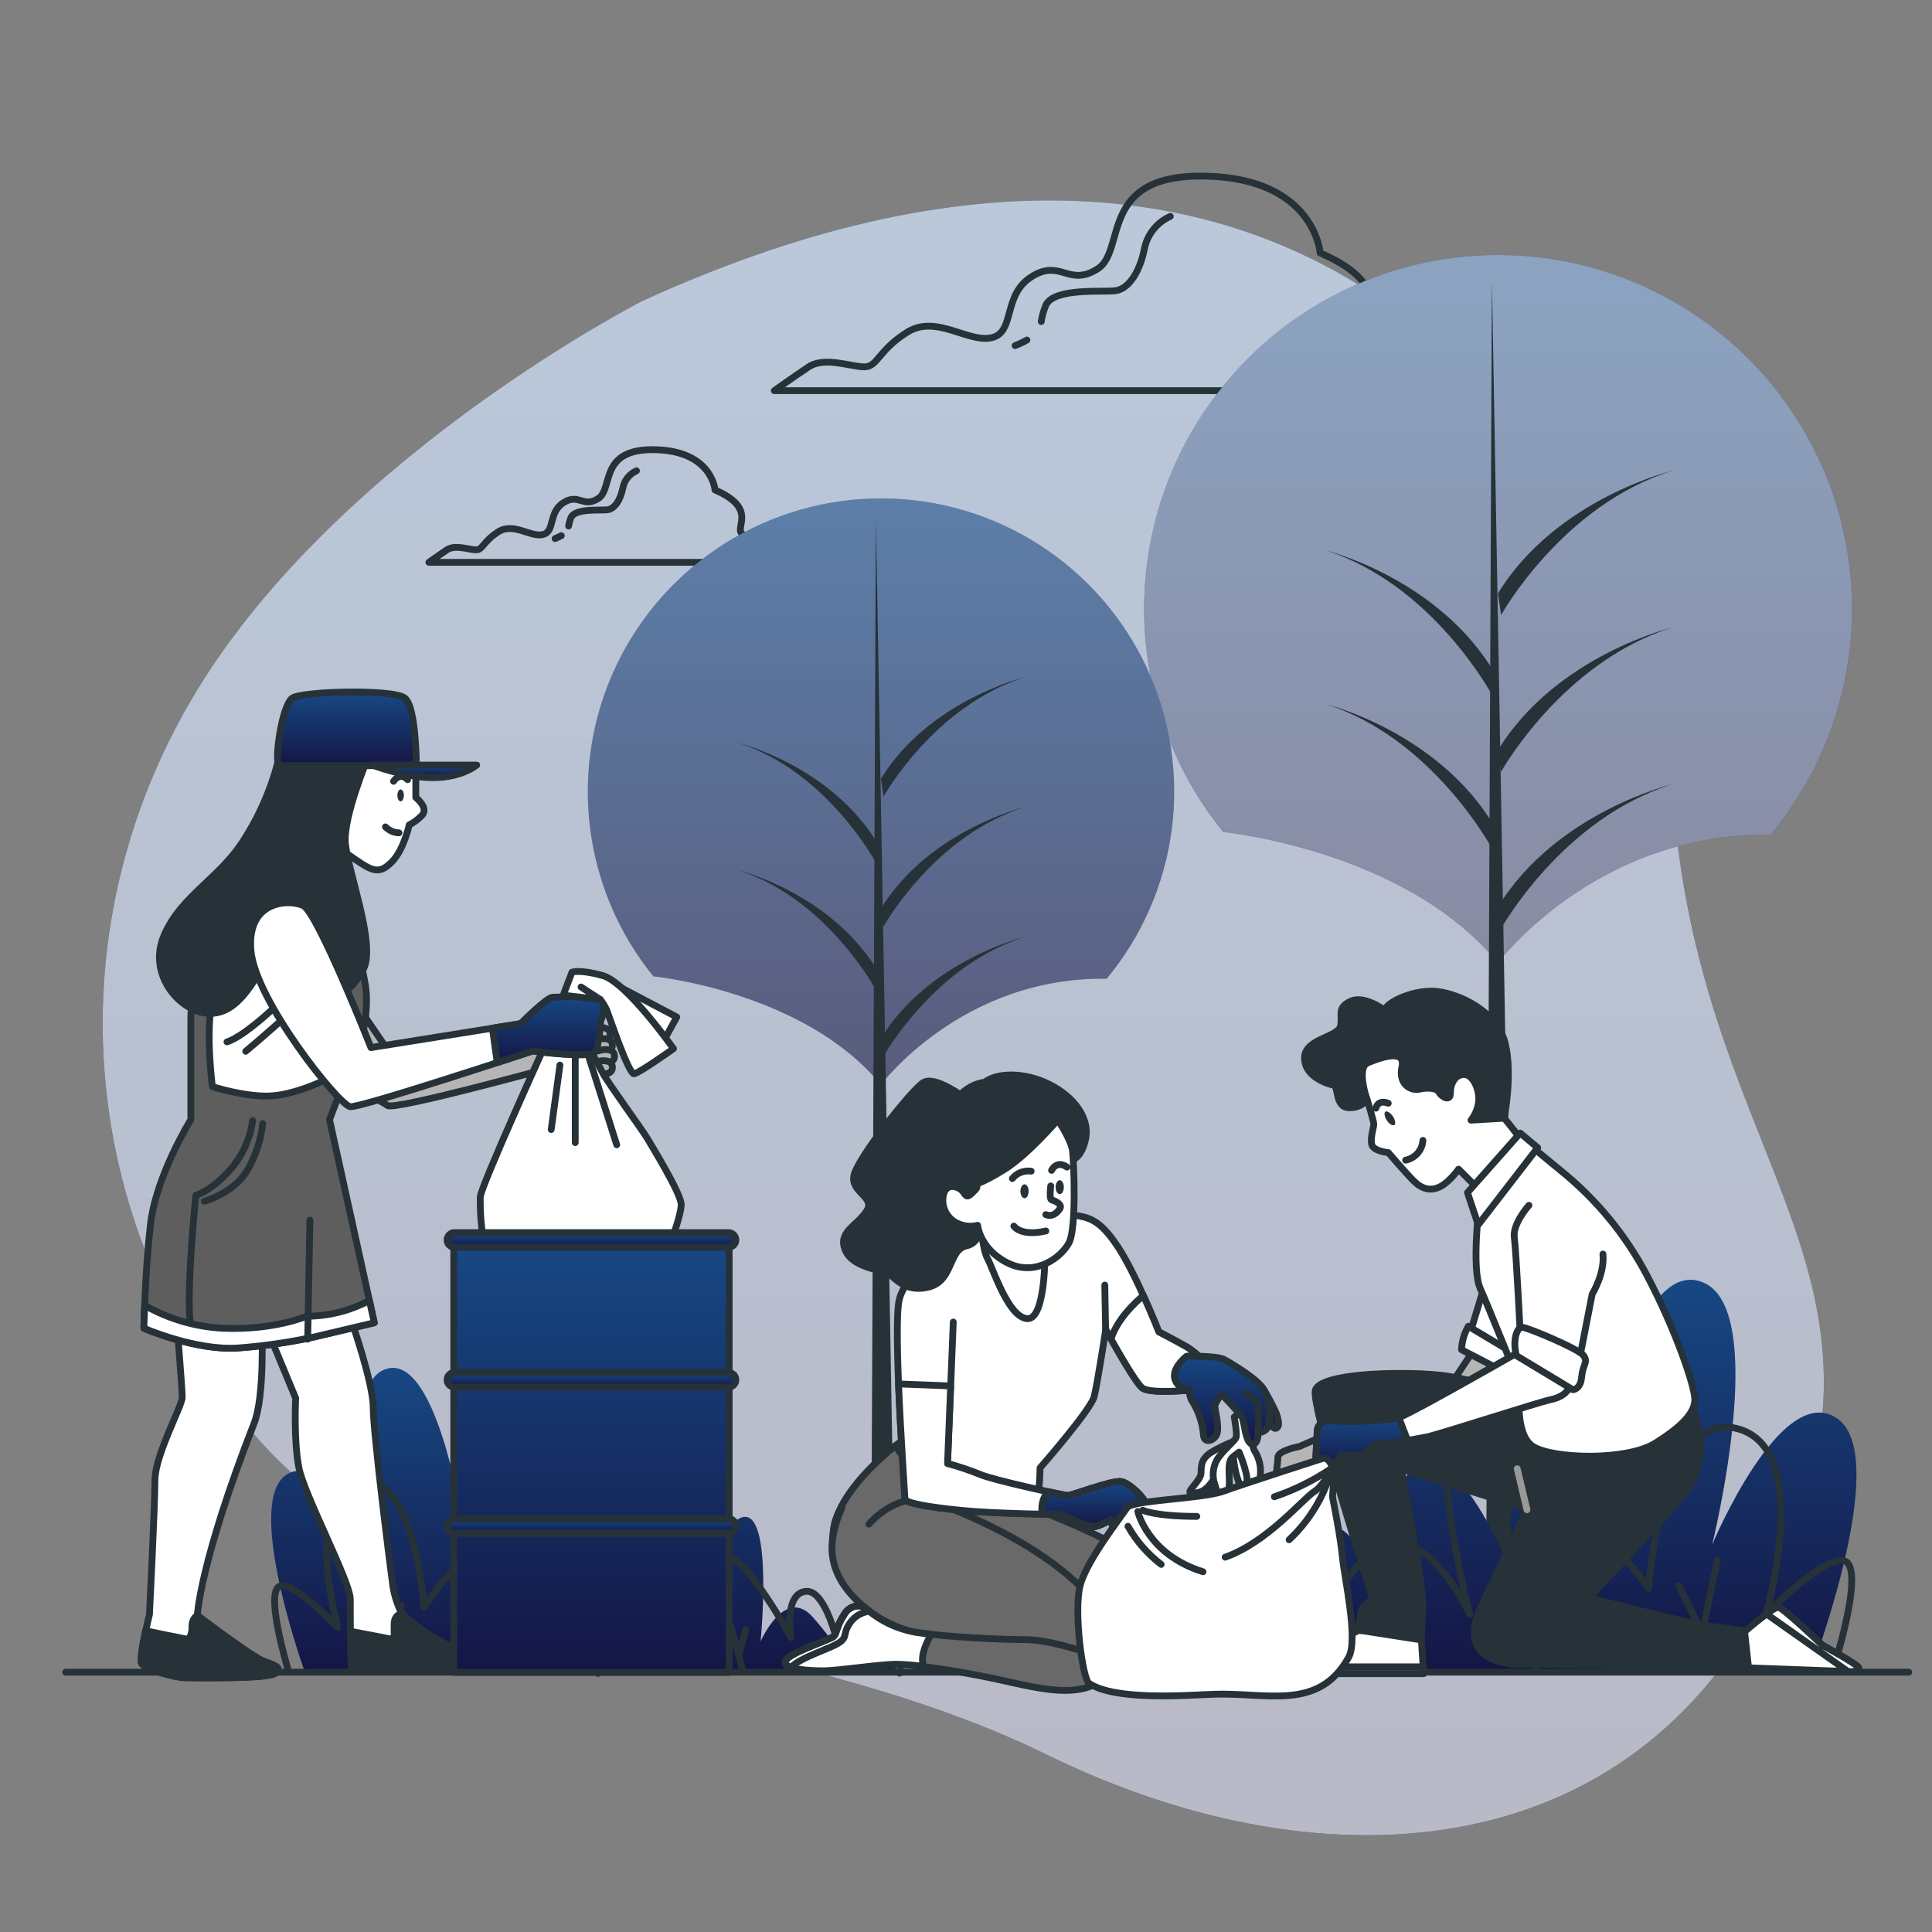 <svg width="284" height="284" viewBox="0 0 284 284" fill="none" xmlns="http://www.w3.org/2000/svg">
<rect x="0" y="0" width="284" height="284" fill="#808080" stroke="none"/>
<path d="M94.396 44.258C94.396 44.258 51.359 66.183 29.894 99.968C8.429 133.753 10.127 177.216 36.21 209.478C62.293 241.741 112.146 237.504 153.888 257.94C195.631 278.377 241.684 274.168 261.422 230.869C281.16 187.571 251.397 171.388 246.285 121.279C241.173 71.17 196 -2.204 94.396 44.258Z" fill="url(#paint0_linear_78_292)"/>
<path opacity="0.7" d="M94.396 44.258C94.396 44.258 51.359 66.183 29.894 99.968C8.429 133.753 10.127 177.216 36.21 209.478C62.293 241.741 112.146 237.504 153.888 257.94C195.631 278.377 241.684 274.168 261.422 230.869C281.16 187.571 251.397 171.388 246.285 121.279C241.173 71.17 196 -2.204 94.396 44.258Z" fill="white"/>
<path d="M209.228 51.586C204.946 49.251 202.98 51.2 201.441 49.251C199.902 47.303 205.724 42.242 194.057 37.181C194.057 37.181 193.279 26.281 177.313 25.89C161.346 25.497 165.634 36.795 161.352 39.522C157.069 42.248 155.899 37.965 151.616 40.691C147.333 43.418 149.27 48.848 145.766 49.643C142.261 50.438 137.587 46.139 133.304 48.865C129.021 51.592 129.021 53.926 127.056 53.926C125.091 53.926 121.211 52.37 118.877 53.926C116.542 55.482 113.816 57.431 113.816 57.431H212.347C212.347 57.431 213.511 53.926 209.228 51.586Z" stroke="#263238" stroke-linecap="round" stroke-linejoin="round"/>
<path d="M150.957 49.984C150.399 50.299 149.818 50.572 149.219 50.802" stroke="#263238" stroke-linecap="round" stroke-linejoin="round"/>
<path d="M172.03 31.808C171.064 32.239 170.215 32.895 169.554 33.721C168.893 34.547 168.439 35.519 168.23 36.556C167.515 40.123 165.85 42.498 163.953 42.736C162.056 42.975 154.922 42.259 153.729 44.878C153.412 45.643 153.189 46.444 153.065 47.263" stroke="#263238" stroke-linecap="round" stroke-linejoin="round"/>
<path d="M113.066 79.577C110.822 78.356 109.8 79.372 108.982 78.356C108.164 77.339 111.226 74.681 105.103 72.022C105.103 72.022 104.694 66.308 96.327 66.104C87.96 65.899 90.198 71.818 87.955 73.272C85.711 74.726 85.115 72.454 82.843 73.885C80.571 75.317 81.622 78.174 79.781 78.583C77.941 78.992 75.493 76.742 73.249 78.174C71.006 79.605 70.977 80.826 69.983 80.826C68.989 80.826 66.922 80.008 65.695 80.826C64.468 81.644 63.042 82.661 63.042 82.661H114.691C114.691 82.661 115.304 80.804 113.066 79.577Z" stroke="#263238" stroke-linecap="round" stroke-linejoin="round"/>
<path d="M82.513 78.742C82.218 78.903 81.912 79.045 81.599 79.168" stroke="#263238" stroke-linecap="round" stroke-linejoin="round"/>
<path d="M93.561 69.205C93.054 69.431 92.609 69.774 92.262 70.207C91.915 70.64 91.677 71.149 91.567 71.693C91.192 73.562 90.323 74.811 89.295 74.936C88.267 75.061 84.564 74.686 83.939 76.072C83.774 76.474 83.656 76.893 83.587 77.322" stroke="#263238" stroke-linecap="round" stroke-linejoin="round"/>
<path d="M179.857 122.302C179.857 122.302 206.627 124.954 220.185 141.546C220.185 141.546 234.522 122.324 260.269 122.716C266.558 115.127 270.563 105.908 271.816 96.131C273.069 86.354 271.519 76.423 267.346 67.493C263.174 58.563 256.551 51.002 248.248 45.69C239.945 40.378 230.304 37.534 220.448 37.489C210.591 37.444 200.925 40.199 192.574 45.434C184.222 50.67 177.53 58.17 173.276 67.061C169.022 75.952 167.381 85.869 168.544 95.657C169.707 105.445 173.626 114.701 179.846 122.347L179.857 122.302Z" fill="url(#paint1_linear_78_292)"/>
<path opacity="0.5" d="M179.857 122.302C179.857 122.302 206.627 124.954 220.185 141.546C220.185 141.546 234.522 122.324 260.269 122.716C266.558 115.127 270.563 105.908 271.816 96.131C273.069 86.354 271.519 76.423 267.346 67.493C263.174 58.563 256.551 51.002 248.248 45.69C239.945 40.378 230.304 37.534 220.448 37.489C210.591 37.444 200.925 40.199 192.574 45.434C184.222 50.67 177.53 58.17 173.276 67.061C169.022 75.952 167.381 85.869 168.544 95.657C169.707 105.445 173.626 114.701 179.846 122.347L179.857 122.302Z" fill="white"/>
<path d="M219.311 41.157L218.402 245.808H222.923L219.311 41.157Z" fill="#263238"/>
<path d="M220.662 136.49C220.662 136.49 229.699 120.223 245.944 115.253C245.944 115.253 228.773 119.32 220.191 133.327L220.662 136.49Z" fill="#263238"/>
<path d="M220.662 90.403C220.662 90.403 229.699 74.141 245.944 69.171C245.944 69.171 228.773 73.238 220.191 87.239L220.662 90.403Z" fill="#263238"/>
<path d="M220.662 113.447C220.662 113.447 229.699 97.179 245.944 92.209C245.944 92.209 228.773 96.276 220.191 110.283L220.662 113.447Z" fill="#263238"/>
<path d="M219.322 102.149C219.322 102.149 210.603 85.887 194.898 80.917C194.898 80.917 211.466 84.984 219.748 98.991L219.322 102.149Z" fill="#263238"/>
<path d="M219.322 124.738C219.322 124.738 210.603 108.477 194.898 103.507C194.898 103.507 211.466 107.573 219.748 121.58L219.322 124.738Z" fill="#263238"/>
<path d="M96.083 143.517C96.083 143.517 118.235 145.715 129.487 159.455C129.487 159.455 141.358 143.551 162.681 143.863C167.892 137.578 171.21 129.941 172.249 121.843C173.288 113.745 172.005 105.518 168.549 98.121C165.094 90.723 159.608 84.46 152.731 80.059C145.854 75.659 137.868 73.303 129.703 73.265C121.539 73.228 113.532 75.51 106.614 79.847C99.697 84.184 94.154 90.397 90.63 97.762C87.107 105.127 85.748 113.342 86.713 121.449C87.677 129.556 90.924 137.223 96.077 143.556L96.083 143.517Z" fill="url(#paint2_linear_78_292)"/>
<path opacity="0.3" d="M96.083 143.517C96.083 143.517 118.235 145.715 129.487 159.455C129.487 159.455 141.358 143.551 162.681 143.863C167.892 137.578 171.21 129.941 172.249 121.843C173.288 113.745 172.005 105.518 168.549 98.121C165.094 90.723 159.608 84.46 152.731 80.059C145.854 75.659 137.868 73.303 129.703 73.265C121.539 73.228 113.532 75.51 106.614 79.847C99.697 84.184 94.154 90.397 90.63 97.762C87.107 105.127 85.748 113.342 86.713 121.449C87.677 129.556 90.924 137.223 96.077 143.556L96.083 143.517Z" fill="white"/>
<path d="M128.754 76.311L128.01 245.808H131.748L128.754 76.311Z" fill="#263238"/>
<path d="M129.879 155.268C129.879 155.268 137.359 141.795 150.832 137.66C150.832 137.66 136.632 141.029 129.504 152.627L129.879 155.268Z" fill="#263238"/>
<path d="M129.879 117.099C129.879 117.099 137.359 103.626 150.832 99.491C150.832 99.491 136.632 102.859 129.504 114.463L129.879 117.099Z" fill="#263238"/>
<path d="M129.879 136.184C129.879 136.184 137.359 122.711 150.832 118.576C150.832 118.576 136.632 121.944 129.504 133.548L129.879 136.184Z" fill="#263238"/>
<path d="M128.771 126.829C128.771 126.829 121.546 113.356 108.55 109.221C108.55 109.221 122.268 112.589 129.129 124.193L128.771 126.829Z" fill="#263238"/>
<path d="M128.771 145.539C128.771 145.539 121.546 132.066 108.55 127.931C108.55 127.931 122.268 131.299 129.129 142.903L128.771 145.539Z" fill="#263238"/>
<path d="M148.322 245.615C148.242 243.837 148.475 240.463 150.389 235.391C153.388 227.439 158.642 243.343 158.642 243.343C158.642 243.343 158.642 241.451 164.271 235.391C169.9 229.33 174.774 239.935 174.774 239.935C174.774 239.935 172.149 214.568 178.528 216.459C184.907 218.351 184.151 239.935 184.151 239.935C184.151 239.935 188.656 224.031 194.659 224.031C200.663 224.031 202.163 235.391 202.163 235.391C202.163 235.391 203.662 215.323 209.666 214.943C215.67 214.562 222.417 231.608 222.417 231.608C222.417 231.608 220.543 208.888 226.547 207.752C232.551 206.616 234.8 216.079 234.8 216.079C234.8 216.079 240.048 184.651 250.181 188.44C260.314 192.228 251.681 227.064 251.681 227.064C251.681 227.064 261.808 202.827 270.061 208.507C277.565 213.67 268.016 240.736 266.222 245.615H148.322Z" fill="url(#paint3_linear_78_292)"/>
<path d="M269.419 245.564C269.419 245.564 273.816 231.983 271.561 229.711C269.306 227.439 259.576 237.288 259.576 237.288C259.576 237.288 266.704 213.051 255.447 210.024C244.189 206.996 242.32 233.499 242.32 233.499C242.32 233.499 234.067 221.384 232.187 225.928C231.054 228.697 230.42 231.645 230.313 234.635C230.313 234.635 226.189 201.691 216.806 203.208C207.422 204.724 216.056 237.288 216.056 237.288C216.056 237.288 210.807 225.928 204.804 227.064C198.8 228.2 196.528 235.391 196.528 235.391C196.528 235.391 193.904 228.955 192.024 228.955C190.144 228.955 187.9 240.315 187.9 240.315C187.9 240.315 185.628 222.895 181.521 223.656C177.415 224.417 168.764 239.179 168.764 239.179C168.764 239.179 170.269 230.847 165.765 230.472C161.261 230.097 158.637 243.343 158.637 243.343C158.637 243.343 152.633 230.847 148.884 233.119C145.135 235.391 146.925 245.944 146.925 245.944" stroke="#263238" stroke-linecap="round" stroke-linejoin="round"/>
<path d="M249.165 245.376L252.431 229.336" stroke="#263238" stroke-linecap="round" stroke-linejoin="round"/>
<path d="M225.797 245.615L223.917 235.016" stroke="#263238" stroke-linecap="round" stroke-linejoin="round"/>
<path d="M178.352 245.564L180.777 236.907" stroke="#263238" stroke-linecap="round" stroke-linejoin="round"/>
<path d="M207.411 245.995L203.287 238.424" stroke="#263238" stroke-linecap="round" stroke-linejoin="round"/>
<path d="M249.806 239.179L246.802 233.119" stroke="#263238" stroke-linecap="round" stroke-linejoin="round"/>
<path d="M225.797 242.207L228.421 236.907" stroke="#263238" stroke-linecap="round" stroke-linejoin="round"/>
<path d="M205.536 241.832L207.411 238.424" stroke="#263238" stroke-linecap="round" stroke-linejoin="round"/>
<path d="M179.107 242.349L177.778 237.663" stroke="#263238" stroke-linecap="round" stroke-linejoin="round"/>
<path d="M131.208 245.7C131.27 244.32 131.094 241.724 129.691 237.748C127.493 231.574 123.637 243.922 123.637 243.922C123.637 243.922 123.637 242.451 119.513 237.748C115.389 233.045 111.811 241.275 111.811 241.275C111.811 241.275 113.736 221.583 109.056 223.054C104.376 224.525 104.932 241.275 104.932 241.275C104.932 241.275 101.672 228.949 97.242 228.949C92.811 228.949 91.738 237.765 91.738 237.765C91.738 237.765 90.641 222.185 86.239 221.895C81.837 221.605 76.885 234.823 76.885 234.823C76.885 234.823 78.259 217.215 73.857 216.306C69.455 215.397 67.802 222.775 67.802 222.775C67.802 222.775 63.951 198.38 56.522 201.316C49.092 204.253 55.42 231.301 55.42 231.301C55.42 231.301 47.99 212.489 41.941 216.896C36.437 220.907 43.441 241.889 44.781 245.7H131.208Z" fill="url(#paint4_linear_78_292)"/>
<path d="M42.413 245.66C42.413 245.66 39.192 235.118 40.839 233.357C42.486 231.596 49.643 239.236 49.643 239.236C49.643 239.236 44.418 220.424 52.671 218.072C60.924 215.721 62.327 236.294 62.327 236.294C62.327 236.294 68.382 226.888 69.756 230.415C70.588 232.576 71.053 234.86 71.131 237.174C71.131 237.174 74.158 211.614 81.037 212.779C87.915 213.943 81.605 239.236 81.605 239.236C81.605 239.236 85.456 230.415 89.858 231.284C94.26 232.153 95.912 237.748 95.912 237.748C95.912 237.748 97.838 232.749 99.213 232.749C100.587 232.749 102.24 241.571 102.24 241.571C102.24 241.571 103.893 228.046 106.92 228.637C109.948 229.228 116.275 240.684 116.275 240.684C116.275 240.684 115.173 234.221 118.473 233.925C121.774 233.63 123.699 243.922 123.699 243.922C123.699 243.922 128.101 234.221 130.856 235.97C133.611 237.719 132.253 245.944 132.253 245.944" stroke="#263238" stroke-linecap="round" stroke-linejoin="round"/>
<path d="M57.266 245.512L54.869 233.062" stroke="#263238" stroke-linecap="round" stroke-linejoin="round"/>
<path d="M74.408 245.7L75.783 237.469" stroke="#263238" stroke-linecap="round" stroke-linejoin="round"/>
<path d="M109.204 245.66L107.42 238.941" stroke="#263238" stroke-linecap="round" stroke-linejoin="round"/>
<path d="M87.887 245.995L90.914 240.116" stroke="#263238" stroke-linecap="round" stroke-linejoin="round"/>
<path d="M56.8 240.701L58.998 235.998" stroke="#263238" stroke-linecap="round" stroke-linejoin="round"/>
<path d="M74.408 243.053L72.483 238.941" stroke="#263238" stroke-linecap="round" stroke-linejoin="round"/>
<path d="M89.261 242.763L87.887 240.116" stroke="#263238" stroke-linecap="round" stroke-linejoin="round"/>
<path d="M108.647 243.161L109.624 239.526" stroke="#263238" stroke-linecap="round" stroke-linejoin="round"/>
<path d="M9.656 245.808H280.592" stroke="#263238" stroke-linecap="round" stroke-linejoin="round"/>
<path d="M216.567 198.561L213.795 202.725L191.018 212.625C191.018 212.625 187.849 213.221 187.849 214.21C187.849 215.198 187.253 217.976 187.849 218.373C188.445 218.771 192.393 217.379 192.393 217.379C192.393 217.379 191.206 218.765 192.393 219.163C193.58 219.56 194.767 217.777 194.767 217.777C195.93 217.044 197.054 216.252 198.135 215.403C198.693 214.669 199.159 213.87 199.521 213.023L220.537 207.678L224.894 201.14C224.894 201.14 215.976 200.146 216.567 198.561Z" fill="#B5B5B5" stroke="#263238" stroke-linecap="round" stroke-linejoin="round"/>
<path d="M218.152 189.224L215.573 197.687L222.315 201.702L225.036 195.102L218.152 189.224Z" fill="white" stroke="#263238" stroke-linecap="round" stroke-linejoin="round"/>
<path d="M215.84 194.96L224.019 199.839L222.582 202.418L214.84 198.402C214.894 197.192 215.237 196.011 215.84 194.96Z" fill="white" stroke="#263238" stroke-linecap="round" stroke-linejoin="round"/>
<path d="M199.652 239.696C199.652 239.696 193.915 242.564 192.336 243.854C190.757 245.143 190.473 244.99 190.899 246.006H209.263L208.831 239.406L199.652 239.696Z" fill="white" stroke="#263238" stroke-linecap="round" stroke-linejoin="round"/>
<path d="M209.194 245.018H190.899C190.649 245.285 190.678 245.501 190.899 246.024H209.263L209.194 245.018Z" fill="white" stroke="#263238" stroke-linecap="round" stroke-linejoin="round"/>
<path d="M224.32 205.576C224.32 205.576 217.294 202.708 211.557 202.134C205.82 201.561 193.915 201.845 193.342 204.406C192.768 206.968 201.805 235.078 201.805 235.078C201.805 235.078 200.226 236.084 200.101 236.782C199.976 237.481 199.675 239.622 199.675 239.622L208.854 241.054C208.854 241.054 209.138 238.185 209.138 235.464C209.138 232.744 205.985 215.954 205.985 215.954L224.485 221.838L217.601 236.464C217.601 236.464 215.454 240.77 217.89 242.922C220.327 245.075 224.343 244.626 224.343 244.626L257.048 245.058L256.48 239.747C256.48 239.747 251.749 239.031 250.886 239.031C250.022 239.031 233.528 234.874 233.528 234.874C233.528 234.874 246.728 221.1 248.159 218.805C249.011 217.534 249.591 216.102 249.863 214.596C250.134 213.091 250.092 211.546 249.738 210.058C248.875 206.616 248.301 205.894 248.301 205.894C248.301 205.894 238.236 210.728 233.073 209.592C229.911 208.869 226.931 207.502 224.32 205.576Z" fill="#263238" stroke="#263238" stroke-linecap="round" stroke-linejoin="round"/>
<path d="M200.941 161.539C200.941 161.539 201.947 164.839 201.947 165.271C201.947 165.703 201.225 167.85 201.805 168.565C202.384 169.281 204.077 169.429 204.077 169.429C204.077 169.429 206.655 172.439 207.803 173.587C208.95 174.734 210.24 175.166 211.677 174.45C213.114 173.734 214.403 171.865 214.403 171.865L217.129 174.592L223.44 167.276L221.168 164.408C221.168 164.408 221.736 161.108 219.589 156.808C217.442 152.508 209.978 151.355 205.099 152.218C200.22 153.082 199.078 155.944 199.078 156.518C199.078 157.092 200.941 161.539 200.941 161.539Z" fill="white" stroke="#263238" stroke-linecap="round" stroke-linejoin="round"/>
<path d="M203.526 148.487C203.526 148.487 200.51 146.215 198.505 147.197C196.5 148.18 197.369 149.06 197.068 150.781C196.767 152.502 191.762 152.644 191.762 155.513C191.762 158.381 195.347 159.386 196.062 159.528C196.778 159.67 196.21 162.829 198.334 162.829C200.459 162.829 200.919 161.539 200.919 161.539C200.919 161.539 199.34 156.95 201.061 156.234C202.782 155.518 206.655 154.081 206.082 156.802C205.508 159.523 207.519 160.386 208.666 160.102C209.813 159.818 211.245 159.954 211.506 160.528C211.767 161.102 213.21 162.107 213.21 160.676C213.21 159.244 213.926 157.949 215.215 157.949C216.505 157.949 217.487 160.102 217.368 161.823C217.271 162.86 216.877 163.846 216.232 164.663L221.111 164.374C221.111 164.374 222.4 157.921 221.253 153.332C220.106 148.742 214.704 146.192 211.41 145.76C208.115 145.328 203.952 147.197 203.526 148.487Z" fill="#263238" stroke="#263238" stroke-linecap="round" stroke-linejoin="round"/>
<path d="M204.758 164.101C205.116 164.669 205.201 165.237 204.957 165.379C204.713 165.521 204.213 165.237 203.861 164.692C203.509 164.146 203.412 163.556 203.662 163.414C203.912 163.272 204.4 163.584 204.758 164.101Z" fill="#263238"/>
<path d="M206.621 170.542C207.307 170.406 207.928 170.046 208.388 169.521C208.848 168.995 209.122 168.331 209.166 167.634" stroke="#263238" stroke-linecap="round" stroke-linejoin="round"/>
<path d="M202.253 162.902C202.253 162.902 202.492 161.568 204.071 162.175" stroke="#263238" stroke-linecap="round" stroke-linejoin="round"/>
<path d="M217.436 177.029C217.436 177.029 216.3 186.497 217.578 189.366C218.856 192.234 223.463 203.708 223.463 203.708C223.463 203.708 222.457 210.728 225.326 212.602C228.194 214.477 239.094 214.755 243.257 212.171C247.421 209.586 249.136 207.581 249.136 205.718C249.136 203.855 246.41 195.676 242.11 187.502C238.961 181.516 234.615 176.242 229.341 172.007C226.331 169.571 225.184 168.423 224.61 168.423C224.036 168.423 217.152 174.308 217.436 177.029Z" fill="white" stroke="#263238" stroke-linecap="round" stroke-linejoin="round"/>
<path d="M223.463 166.56L215.715 175.308L217.294 180.045L226.041 168.713L223.463 166.56Z" fill="white" stroke="#263238" stroke-linecap="round" stroke-linejoin="round"/>
<path d="M223.605 198.544C223.605 198.544 207.826 207.581 205.82 208.303C203.815 209.024 197.357 209.018 195.489 208.871C195.259 208.83 195.024 208.84 194.799 208.9C194.574 208.961 194.366 209.07 194.188 209.22C194.01 209.37 193.867 209.558 193.77 209.769C193.673 209.981 193.624 210.211 193.626 210.444L193.342 215.897C193.342 215.897 194.915 216.329 195.614 215.897C196.312 215.465 197.045 213.886 197.045 213.886C197.045 213.886 199.629 214.176 200.487 213.602C201.05 213.219 201.578 212.788 202.066 212.313C204.716 212.093 207.351 211.713 209.956 211.177C212.824 210.455 226.019 206.156 228.029 205.724C230.04 205.292 230.756 204.145 230.898 203.452C231.04 202.759 223.605 198.544 223.605 198.544Z" fill="white" stroke="#263238" stroke-linecap="round" stroke-linejoin="round"/>
<path d="M205.616 208.359C203.424 209.013 197.301 209.013 195.489 208.876C195.259 208.835 195.024 208.845 194.799 208.906C194.574 208.966 194.366 209.075 194.188 209.226C194.01 209.376 193.867 209.563 193.77 209.775C193.673 209.986 193.624 210.217 193.626 210.45L193.342 215.902C193.342 215.902 194.915 216.334 195.614 215.902C196.312 215.471 197.045 213.892 197.045 213.892C197.045 213.892 199.629 214.181 200.487 213.608C201.05 213.225 201.578 212.793 202.066 212.318C202.066 212.318 204.474 212.108 206.911 211.75L205.616 208.359Z" fill="url(#paint5_linear_78_292)" stroke="#263238" stroke-linecap="round" stroke-linejoin="round"/>
<path d="M224.752 177.176C224.752 177.176 222.315 179.897 222.599 181.908C222.883 183.918 223.605 198.544 223.605 198.544L231.778 201.845L234.05 190.229C234.05 190.229 235.919 187.213 235.629 184.344" fill="white"/>
<path d="M224.752 177.176C224.752 177.176 222.315 179.897 222.599 181.908C222.883 183.918 223.605 198.544 223.605 198.544L231.778 201.845L234.05 190.229C234.05 190.229 235.919 187.213 235.629 184.344" stroke="#263238" stroke-linecap="round" stroke-linejoin="round"/>
<path d="M222.889 199.266L231.204 204.281C231.204 204.281 232.34 204.281 232.499 202.418C232.658 200.555 233.499 200.265 232.783 199.266C232.068 198.266 224.462 195.102 223.747 195.102C223.031 195.102 222.315 196.823 222.889 199.266Z" fill="white" stroke="#263238" stroke-linecap="round" stroke-linejoin="round"/>
<path d="M256.452 239.855C256.452 239.855 260.752 236.129 261.473 236.271C262.195 236.413 267.926 241.866 267.926 241.866C267.926 241.866 273.231 244.734 273.231 245.166C273.231 245.597 272.373 245.734 272.373 245.734L257.037 245.166L256.452 239.855Z" fill="white" stroke="#263238" stroke-linecap="round" stroke-linejoin="round"/>
<path d="M273.208 245.166C273.208 244.734 267.903 241.866 267.903 241.866C267.903 241.866 262.166 236.413 261.45 236.271C261.195 236.22 260.479 236.663 259.673 237.254L266.614 242.15L271.669 245.711L272.35 245.74C272.35 245.74 273.208 245.592 273.208 245.166Z" fill="white" stroke="#263238" stroke-linecap="round" stroke-linejoin="round"/>
<path d="M224.462 221.929L223.031 215.902" stroke="#999999" stroke-linecap="round" stroke-linejoin="round"/>
<path d="M174.558 198.05C172.854 197.085 170.349 195.778 170.349 195.778C170.349 195.778 166.975 187.258 164.328 183.282C161.681 179.306 160.114 178.823 157.222 178.585C154.331 178.346 145.669 180.63 145.294 181.232C145.294 181.232 137.229 184.964 135.184 187.616C133.139 190.269 133.855 210.847 133.855 210.847C133.855 210.847 125.199 216.709 122.915 223.224C121.461 227.353 123.154 234.175 130.981 236.226C133.592 236.924 136.333 236.985 138.973 236.402C141.006 238.117 143.258 239.555 145.669 240.679C153.735 244.53 159.029 245.251 163.965 245.495C168.9 245.74 173.956 244.172 174.921 243.223C175.887 242.275 177.812 238.526 172.876 233.113C168.622 228.438 155.785 223.235 152.321 221.889C152.665 219.868 152.855 217.822 152.889 215.772C152.889 215.772 160.352 207.252 160.841 205.298C161.329 203.344 162.545 195.426 162.545 195.426C162.545 195.426 166.64 202.895 167.844 203.974C169.048 205.054 176.029 204.219 176.75 204.219C177.472 204.219 177.835 201.089 177.835 201.089C176.92 199.9 175.812 198.873 174.558 198.05Z" fill="white" stroke="#263238" stroke-linecap="round" stroke-linejoin="round"/>
<path d="M172.876 233.085C168.622 228.41 155.785 223.207 152.321 221.861C152.428 221.23 152.519 220.617 152.588 220.038C149.349 220.753 145.986 220.685 142.778 219.839C133.628 217.43 131.702 212.495 131.702 212.495H131.634C128.902 214.71 124.454 218.816 122.915 223.207C121.461 227.336 123.154 234.158 130.981 236.209C133.592 236.907 136.333 236.968 138.973 236.385C141.006 238.1 143.258 239.538 145.669 240.662C153.735 244.513 159.029 245.234 163.965 245.478C168.9 245.723 173.956 244.155 174.921 243.206C175.887 242.258 177.812 238.498 172.876 233.085Z" fill="#696969" stroke="#263238" stroke-linecap="round" stroke-linejoin="round"/>
<path d="M127.726 224.053C127.726 224.053 132.06 218.754 137.723 220.924C157.506 228.506 162.522 236.936 163.851 240.304C165.18 243.672 164.692 245.484 163.612 246.205C162.533 246.927 151.213 244.28 145.794 242.354C140.375 240.429 133.151 241.389 127.01 236.214C120.87 231.04 121.836 225.99 123.761 221.645" fill="#696969"/>
<path d="M127.726 224.053C127.726 224.053 132.06 218.754 137.723 220.924C157.506 228.506 162.522 236.936 163.851 240.304C165.18 243.672 164.692 245.484 163.612 246.205C162.533 246.927 151.213 244.28 145.794 242.354C140.375 240.429 133.151 241.389 127.01 236.214C120.87 231.04 121.836 225.99 123.761 221.645" stroke="#263238" stroke-linecap="round" stroke-linejoin="round"/>
<path d="M177.812 201.072C176.902 199.895 175.802 198.878 174.558 198.062C172.854 197.096 170.349 195.79 170.349 195.79C170.349 195.79 169.378 193.336 168.077 190.445C166.617 191.66 164.226 193.995 163.306 196.829C164.555 199.044 166.952 203.191 167.85 203.974C169.048 205.059 176.035 204.219 176.756 204.219C177.477 204.219 177.812 201.072 177.812 201.072Z" fill="white" stroke="#263238" stroke-linecap="round" stroke-linejoin="round"/>
<path d="M162.522 195.398L162.403 188.9" stroke="#263238" stroke-linecap="round" stroke-linejoin="round"/>
<path d="M181.72 211.745C180.368 212.229 179.069 212.854 177.846 213.608C176.71 214.465 176.557 215.187 176.557 216.476C176.557 217.766 173.973 219.487 175.268 219.487C176.563 219.487 177.54 219.055 178.71 216.908C179.88 214.761 181.289 214.125 181.289 214.125C181.378 215.163 181.568 216.19 181.857 217.192C182.258 218.047 182.311 219.025 182.004 219.918C181.715 221.054 183.14 220.782 183.578 217.646C183.809 215.645 183.513 213.619 182.72 211.767L181.72 211.745Z" fill="white" stroke="#263238" stroke-linecap="round" stroke-linejoin="round"/>
<path d="M181.436 208.291C181.436 208.291 181.862 210.711 181.72 211.262C181.578 211.813 179.568 213.352 178.852 214.67C178.566 215.206 178.393 215.795 178.344 216.401C178.295 217.007 178.371 217.616 178.568 218.191C178.852 219.072 179.704 221.929 180.141 221.162C180.579 220.395 180.709 219.509 180.709 217.862C180.709 216.215 180.425 214.778 181.277 214.119L182.141 213.46C182.557 214.421 182.893 215.414 183.146 216.431C183.714 218.521 182.714 220.282 182.998 220.611C183.282 220.941 184.435 220.719 184.577 219.839C184.719 218.958 185.293 217.97 185.293 216.209C185.284 215.135 184.962 214.087 184.367 213.193C184.099 212.452 183.883 211.692 183.72 210.921C183.464 209.592 182.584 207.081 181.436 208.291Z" fill="white" stroke="#263238" stroke-linecap="round" stroke-linejoin="round"/>
<path d="M185.878 204.429C186.501 205.482 187.07 206.566 187.582 207.678C187.94 208.643 188.184 209.728 187.582 209.95C186.98 210.171 186.497 208.507 186.134 207.786C185.77 207.064 184.555 203.946 185.878 204.429Z" fill="url(#paint6_linear_78_292)" stroke="#263238" stroke-linecap="round" stroke-linejoin="round"/>
<path d="M185.878 204.429C185.157 202.867 181.061 200.453 179.976 199.857C179.221 199.431 176.807 199.368 175.432 199.362C175.103 199.311 174.768 199.311 174.438 199.362C174.438 199.362 172.513 200.805 172.632 202.373C172.677 202.82 172.868 203.239 173.177 203.566C173.485 203.893 173.893 204.108 174.336 204.179H174.904C174.812 204.763 174.914 205.362 175.194 205.883C176.154 207.366 176.739 209.06 176.898 210.819C176.898 212.387 178.704 211.785 178.943 210.58C179.181 209.376 178.585 207.212 178.585 206.729C178.585 206.247 179.545 204.923 179.545 204.923C179.545 204.923 182.197 207.689 182.555 208.291C182.913 208.893 183.038 212.023 184.004 212.267C184.969 212.512 184.964 210.563 184.964 210.563C185.163 210.58 185.364 210.555 185.553 210.49C185.742 210.425 185.916 210.321 186.064 210.186C186.211 210.05 186.329 209.885 186.409 209.702C186.489 209.519 186.531 209.321 186.531 209.121C186.73 207.526 186.505 205.908 185.878 204.429Z" fill="url(#paint7_linear_78_292)" stroke="#263238" stroke-linecap="round" stroke-linejoin="round"/>
<path d="M183.231 204.792C183.231 204.792 185.032 205.872 185.032 206.956C185.032 208.041 184.912 210.569 184.912 210.569" stroke="#263238" stroke-linecap="round" stroke-linejoin="round"/>
<path d="M164.209 243.104C164.209 244.808 165.169 245.029 161.437 247.319C157.705 249.608 152.048 248.04 146.51 246.836C140.972 245.632 134.349 244.666 131.821 244.666C129.294 244.666 123.256 245.603 120.984 245.603C118.712 245.603 114.969 245.365 115.452 244.16C115.934 242.956 122.069 241.025 122.552 240.548C123.034 240.071 122.915 239.1 124.119 237.293C124.392 236.798 124.833 236.417 125.362 236.219C125.891 236.021 126.474 236.019 127.005 236.214C129.131 238.162 131.774 239.458 134.616 239.946C139.16 240.667 147.493 241.025 150.747 241.025C154.002 241.025 158.091 242.473 158.449 242.473" fill="#696969"/>
<path d="M164.209 243.104C164.209 244.808 165.169 245.029 161.437 247.319C157.705 249.608 152.048 248.04 146.51 246.836C140.972 245.632 134.349 244.666 131.821 244.666C129.294 244.666 123.256 245.603 120.984 245.603C118.712 245.603 114.969 245.365 115.452 244.16C115.934 242.956 122.069 241.025 122.552 240.548C123.034 240.071 122.915 239.1 124.119 237.293C124.392 236.798 124.833 236.417 125.362 236.219C125.891 236.021 126.474 236.019 127.005 236.214C129.131 238.162 131.774 239.458 134.616 239.946C139.16 240.667 147.493 241.025 150.747 241.025C154.002 241.025 158.091 242.473 158.449 242.473" stroke="#263238" stroke-linecap="round" stroke-linejoin="round"/>
<path d="M134.616 239.946C131.782 239.454 129.148 238.158 127.028 236.214C126.497 236.019 125.914 236.021 125.385 236.219C124.855 236.417 124.414 236.798 124.142 237.293C122.938 239.1 123.057 240.065 122.574 240.548C122.092 241.031 115.952 242.956 115.474 244.16C114.997 245.365 118.712 245.603 120.984 245.603C123.256 245.603 129.294 244.638 131.821 244.638C133.135 244.674 134.445 244.782 135.746 244.961C135.746 244.853 135.701 244.745 135.672 244.638C135.32 243.138 136.331 241.178 136.894 240.247C136.059 240.156 135.281 240.054 134.616 239.946Z" fill="white" stroke="#263238" stroke-linecap="round" stroke-linejoin="round"/>
<path d="M127.005 236.214C126.474 236.019 125.891 236.021 125.362 236.219C124.833 236.417 124.392 236.798 124.119 237.293C122.915 239.1 123.034 240.065 122.552 240.548C122.069 241.031 115.929 242.956 115.452 244.16C115.276 244.586 115.639 244.887 116.275 245.103C117.69 243.587 122.182 242.326 123.438 241.411C124.693 240.497 123.756 240.184 125.079 238.378C125.409 237.956 125.819 237.604 126.286 237.343C126.754 237.082 127.268 236.916 127.8 236.856C127.277 236.481 127.005 236.214 127.005 236.214Z" stroke="#263238" stroke-linecap="round" stroke-linejoin="round"/>
<path d="M138.081 185.168C138.081 185.168 133.145 187.093 132.185 191.064C131.225 195.034 133.026 219.719 133.026 220.321C133.026 220.924 136.275 221.526 141.335 222.025C146.396 222.525 155.78 222.628 155.78 222.628C155.78 222.628 159.875 224.428 160.716 224.428C161.556 224.428 163.362 223.349 163.362 223.349C163.362 223.349 163.124 224.428 164.084 224.19C165.044 223.951 168.298 221.298 168.298 220.821C168.298 220.344 166.134 218.049 164.811 217.811C163.487 217.572 157.586 219.856 156.984 219.856C156.382 219.856 145.908 217.584 143.982 216.726C142.451 216.105 140.882 215.581 139.285 215.158L140.131 194.335" fill="white"/>
<path d="M138.081 185.168C138.081 185.168 133.145 187.093 132.185 191.064C131.225 195.034 133.026 219.719 133.026 220.321C133.026 220.924 136.275 221.526 141.335 222.025C146.396 222.525 155.78 222.628 155.78 222.628C155.78 222.628 159.875 224.428 160.716 224.428C161.556 224.428 163.362 223.349 163.362 223.349C163.362 223.349 163.124 224.428 164.084 224.19C165.044 223.951 168.298 221.298 168.298 220.821C168.298 220.344 166.134 218.049 164.811 217.811C163.487 217.572 157.586 219.856 156.984 219.856C156.382 219.856 145.908 217.584 143.982 216.726C142.451 216.105 140.882 215.581 139.285 215.158L140.131 194.335" stroke="#263238" stroke-linecap="round" stroke-linejoin="round"/>
<path d="M164.811 217.794C163.482 217.55 157.586 219.839 156.984 219.839C156.382 219.839 145.908 217.567 143.982 216.709C142.451 216.088 140.882 215.564 139.285 215.141L139.745 203.73L132.083 203.435C132.406 211.324 133.026 219.969 133.026 220.321C133.026 220.924 136.275 221.526 141.335 222.025C146.396 222.525 155.78 222.628 155.78 222.628C155.78 222.628 159.875 224.428 160.716 224.428C161.556 224.428 163.362 223.349 163.362 223.349C163.362 223.349 163.124 224.428 164.084 224.19C165.044 223.951 168.298 221.298 168.298 220.821C168.298 220.344 166.134 218.032 164.811 217.794Z" fill="white" stroke="#263238" stroke-linecap="round" stroke-linejoin="round"/>
<path d="M168.298 220.804C168.298 220.322 166.134 218.033 164.811 217.794C163.487 217.555 157.586 219.839 156.984 219.839C156.796 219.839 155.649 219.617 154.098 219.271C153.53 219.839 152.991 220.816 153.173 222.542L155.78 222.594C155.78 222.594 159.875 224.394 160.716 224.394C161.556 224.394 163.363 223.315 163.363 223.315C163.363 223.315 163.124 224.394 164.084 224.156C165.044 223.917 168.298 221.281 168.298 220.804Z" fill="url(#paint8_linear_78_292)" stroke="#263238" stroke-linecap="round" stroke-linejoin="round"/>
<path d="M142.057 161.568C142.057 161.568 137.479 157.961 135.672 159.165C133.866 160.369 126.283 169.997 125.562 172.644C124.841 175.291 128.811 175.898 127.368 178.062C125.926 180.226 123.154 181.073 124.239 183.742C125.324 186.412 129.657 186.633 130.617 187.236C131.577 187.838 133.145 190.127 136.638 189.161C140.131 188.195 139.404 183.742 142.057 183.14C144.709 182.538 144.465 178.931 143.261 176.04C142.057 173.149 141.335 169.179 142.778 167.373C144.221 165.566 142.057 161.568 142.057 161.568Z" fill="#263238" stroke="#263238" stroke-linecap="round" stroke-linejoin="round"/>
<path d="M144.726 159.091C144.726 159.091 141.034 159.301 139.291 163.913C137.547 168.526 139.291 175.398 139.802 176.529C140.313 177.659 142.983 178.801 144.624 177.858C146.266 176.915 148.521 173.348 150.156 172.422C151.792 171.496 155.081 167.605 155.081 167.605L157.438 170.576C157.438 170.576 158.978 170.372 159.591 167.401C160.204 164.43 157.955 161.25 154.263 159.404C150.571 157.558 146.572 157.66 144.726 159.091Z" fill="#263238" stroke="#263238" stroke-linecap="round" stroke-linejoin="round"/>
<path d="M144.221 179.869C144.221 179.869 144.34 183.481 145.186 185.049C146.033 186.616 148.197 193.569 150.963 193.836C153.729 194.103 153.61 184.083 153.61 184.083C153.61 184.083 150.361 184.202 148.435 182.158C146.51 180.113 144.465 178.92 144.221 179.869Z" stroke="#263238" stroke-linecap="round" stroke-linejoin="round"/>
<path d="M155.49 164.629C155.49 164.629 151.185 169.656 147.799 171.809C144.414 173.961 142.88 174.268 142.88 174.268C142.88 174.268 144.21 174.064 143.289 174.989C142.369 175.915 142.153 176.125 141.648 175.296C141.142 174.467 139.086 173.655 138.672 175.705C138.495 176.561 138.627 177.452 139.042 178.221C139.458 178.989 140.131 179.587 140.944 179.908C141.818 180.277 142.79 180.349 143.71 180.113C143.71 180.113 144.016 183.6 148.117 185.651C152.218 187.701 156.018 184.833 157.143 182.68C158.268 180.527 157.864 170.786 157.654 169.145C157.444 167.503 155.49 164.629 155.49 164.629Z" fill="white" stroke="#263238" stroke-linecap="round" stroke-linejoin="round"/>
<path d="M154.456 174.331C154.456 174.331 154.212 176.256 154.576 176.375C154.939 176.495 156.28 176.977 155.78 177.704C155.28 178.432 154.576 178.909 153.735 178.545" stroke="#263238" stroke-linecap="round" stroke-linejoin="round"/>
<path d="M149.038 180.232C149.038 180.232 150.003 181.794 153.735 180.953" stroke="#263238" stroke-linecap="round" stroke-linejoin="round"/>
<path d="M151.207 175.114C151.207 175.682 150.935 176.137 150.605 176.137C150.276 176.137 150.003 175.677 150.003 175.114C150.003 174.552 150.27 174.092 150.605 174.092C150.94 174.092 151.207 174.546 151.207 175.114Z" fill="#263238"/>
<path d="M156.382 174.512C156.382 175.08 156.115 175.535 155.78 175.535C155.445 175.535 155.178 175.075 155.178 174.512C155.178 173.95 155.445 173.49 155.78 173.49C156.115 173.49 156.382 173.944 156.382 174.512Z" fill="#263238"/>
<path d="M148.816 173.24C149.144 172.836 149.572 172.525 150.057 172.336C150.542 172.146 151.067 172.086 151.582 172.161" stroke="#263238" stroke-linecap="round" stroke-linejoin="round"/>
<path d="M154.576 172.041C154.576 172.041 155.297 170.479 156.848 171.564" stroke="#263238" stroke-linecap="round" stroke-linejoin="round"/>
<path d="M194.631 214.323C194.631 214.323 183.01 218.055 179.863 219.202C176.716 220.35 166.379 220.492 165.663 221.639C164.947 222.787 159.801 229.273 158.796 232.999C157.79 236.725 159.125 246.819 160.085 247.449C163.942 249.999 174.086 249.216 178.38 249.051C186.236 248.761 193.841 251.596 198.26 243.598C199.692 241.014 197.624 231.965 197.34 228.955C197.056 225.945 196.045 220.924 195.903 220.202C195.761 219.481 196.784 214.897 194.631 214.323Z" fill="white" stroke="#263238" stroke-linecap="round" stroke-linejoin="round"/>
<path d="M180.096 228.904C186.242 226.734 191.484 220.384 193.114 219.316C194.744 218.248 195.636 215.908 195.636 215.908C193.062 217.643 190.267 219.026 187.326 220.021" stroke="#263238" stroke-linecap="round" stroke-linejoin="round"/>
<path d="M195.466 216.942C194.304 220.53 192.25 223.765 189.496 226.342" stroke="#263238" stroke-linecap="round" stroke-linejoin="round"/>
<path d="M167.98 222.003C167.98 222.003 169.787 222.906 175.932 222.906" stroke="#263238" stroke-linecap="round" stroke-linejoin="round"/>
<path d="M167.253 222.185C167.253 222.185 168.702 228.512 176.841 231.045" stroke="#263238" stroke-linecap="round" stroke-linejoin="round"/>
<path d="M165.811 224.36C167.045 226.537 168.704 228.443 170.69 229.966" stroke="#263238" stroke-linecap="round" stroke-linejoin="round"/>
<path d="M51.654 194.125C51.654 194.125 54.863 203.276 54.863 206.968C54.863 210.66 57.43 230.886 57.748 233.136C57.962 234.533 58.397 235.886 59.038 237.146C61.23 239.172 63.721 240.85 66.422 242.121C71.074 244.393 70.915 243.729 70.114 244.689C69.313 245.649 61.923 245.825 58.555 245.495C55.187 245.166 51.813 246.296 51.654 244.853C51.495 243.411 51.489 237.628 51.489 235.061C51.489 232.494 44.747 219.816 43.946 215.795C43.145 211.773 43.463 205.525 43.463 205.525L39.453 195.869L51.654 194.125Z" fill="white" stroke="#263238" stroke-linecap="round" stroke-linejoin="round"/>
<path d="M57.936 238.753V241.025L51.529 239.793C51.529 241.962 51.586 244.081 51.677 244.905C51.836 246.347 55.204 245.223 58.578 245.546C61.952 245.87 69.33 245.705 70.137 244.74C70.943 243.774 71.097 244.422 66.445 242.172C63.745 240.899 61.255 239.221 59.061 237.197C59.061 237.197 57.936 237.305 57.936 238.753Z" fill="#263238" stroke="#263238" stroke-linecap="round" stroke-linejoin="round"/>
<path d="M38.488 195.091C38.488 195.091 38.953 205.15 37.352 209.217C29.326 229.762 29.008 237.469 29.008 237.469C29.008 237.469 37.045 243.564 38.811 244.24C40.578 244.916 41.538 245.2 40.413 246.001C39.288 246.802 29.178 246.643 27.412 246.643C25.645 246.643 21.311 245.359 20.834 244.558C20.357 243.757 21.97 237.333 21.97 237.333C21.97 237.333 22.777 221.281 22.777 217.589C22.777 213.897 26.787 206.678 26.787 205.389C26.787 204.099 25.986 194.478 25.986 194.478C25.986 194.478 35.602 196.857 38.488 195.091Z" fill="white" stroke="#263238" stroke-linecap="round" stroke-linejoin="round"/>
<path d="M40.413 245.972C41.549 245.172 40.578 244.836 38.811 244.212C37.045 243.587 29.019 237.469 29.019 237.469C29.019 237.469 28.218 237.788 28.218 239.071C28.254 239.747 28.086 240.418 27.735 240.997C27.735 240.997 25.168 240.52 22.118 239.861C21.862 239.81 21.629 239.759 21.402 239.702C20.988 241.616 20.55 244.047 20.834 244.518C21.311 245.319 25.645 246.603 27.412 246.603C29.178 246.603 39.294 246.779 40.413 245.972Z" fill="#263238" stroke="#263238" stroke-linecap="round" stroke-linejoin="round"/>
<path d="M51.813 146.771L57.748 155.439L82.309 151.912V156.564C82.309 156.564 57.936 163.306 56.948 162.505C55.959 161.704 47.797 157.847 47.797 157.847L51.813 146.771Z" fill="#B5B5B5" stroke="#263238" stroke-linecap="round" stroke-linejoin="round"/>
<path d="M29.82 135.377C29.82 135.377 28.053 145.652 28.053 149.821V164.589C28.053 164.589 22.942 172.78 22.118 179.999C21.294 187.218 21.152 195.25 21.152 195.25C21.152 195.25 28.86 198.624 35.119 198.141C38.844 197.857 42.545 197.318 46.195 196.528L55.022 194.443L48.439 164.589C48.439 164.589 51.654 156.069 52.131 155.604C52.608 155.138 54.403 149.356 53.738 145.005C53.074 140.654 50.688 131.685 45.713 129.277C40.737 126.868 32.069 129.76 29.82 135.377Z" fill="#5E5E5E" stroke="#263238" stroke-linecap="round" stroke-linejoin="round"/>
<path d="M37.136 164.72C36.788 167.338 35.687 169.799 33.966 171.803C31.126 175.08 28.786 175.711 28.786 175.711C28.786 175.711 27.412 189.053 27.94 194.256" stroke="#263238" stroke-linecap="round" stroke-linejoin="round"/>
<path d="M38.624 165.163C38.339 167.624 37.546 169.999 36.295 172.138C34.285 175.415 30.047 176.58 30.047 176.58" stroke="#263238" stroke-linecap="round" stroke-linejoin="round"/>
<path d="M48.604 134.252C47.763 131.384 45.326 129.493 44.134 128.714C40.425 127.8 35.54 129.095 32.404 131.85C32.348 132.191 32.308 132.497 32.228 132.81C32.069 133.452 29.661 147.413 29.661 147.413C29.661 147.413 30.229 147.527 31.115 147.686C30.229 152.201 31.223 159.733 31.223 159.733C31.223 159.733 35.966 161.261 39.635 161.108C43.304 160.954 47.587 158.836 47.587 158.836C47.587 157.546 48.66 151.077 49.166 148.1H49.405C49.405 148.1 49.723 138.104 48.604 134.252Z" fill="white" stroke="#263238" stroke-linecap="round" stroke-linejoin="round"/>
<path d="M41.93 146.584C41.93 146.584 36.25 152.264 33.364 153.156L41.93 146.584Z" fill="white"/>
<path d="M41.93 146.584C41.93 146.584 36.25 152.264 33.364 153.156" stroke="#263238" stroke-linecap="round" stroke-linejoin="round"/>
<path d="M41.93 149.486C41.93 149.486 38.715 152.394 36.119 154.536L41.93 149.486Z" fill="white"/>
<path d="M41.93 149.486C41.93 149.486 38.715 152.394 36.119 154.536" stroke="#263238" stroke-linecap="round" stroke-linejoin="round"/>
<path d="M54.301 191.172C51.46 192.688 48.291 193.482 45.071 193.484C45.071 193.484 40.254 195.574 32.711 195.25C28.687 195.032 24.769 193.88 21.266 191.887C21.181 193.932 21.152 195.25 21.152 195.25C21.152 195.25 28.86 198.624 35.119 198.141C38.844 197.857 42.545 197.318 46.195 196.528L55.022 194.443L54.301 191.172Z" fill="white" stroke="#263238" stroke-linecap="round" stroke-linejoin="round"/>
<path d="M45.23 196.857L45.554 179.357" stroke="#263238" stroke-linecap="round" stroke-linejoin="round"/>
<path d="M61.123 113.066V117.235C61.123 117.235 63.207 118.843 61.923 119.967C61.407 120.487 60.811 120.921 60.157 121.251C60.157 121.251 59.356 124.943 57.59 126.709C55.823 128.476 54.863 128.152 52.296 126.386C49.728 124.619 48.121 123.5 48.121 123.5C48.121 123.5 49.723 115.633 50.847 113.066C51.972 110.499 55.505 110.175 57.272 110.493C59.038 110.811 61.123 113.066 61.123 113.066Z" fill="white" stroke="#263238" stroke-linecap="round" stroke-linejoin="round"/>
<path d="M59.367 116.923C59.367 117.406 59.151 117.797 58.89 117.797C58.629 117.797 58.413 117.406 58.413 116.923C58.413 116.44 58.623 116.042 58.89 116.042C59.157 116.042 59.367 116.44 59.367 116.923Z" fill="#263238"/>
<path d="M57.851 114.85C57.851 114.85 58.731 113.418 59.924 114.611" stroke="#263238" stroke-linecap="round" stroke-linejoin="round"/>
<path d="M56.658 121.552C57.186 122.089 57.899 122.402 58.652 122.427" stroke="#263238" stroke-linecap="round" stroke-linejoin="round"/>
<path d="M53.96 111.714C53.96 111.714 50.586 119.803 50.756 123.682C50.927 127.562 55.3 138.689 53.454 142.398C51.608 146.107 47.712 148.816 44.872 144.42C42.032 140.023 40.992 138.689 39.141 141.381C37.289 144.073 35.097 148.969 30.882 148.969C26.668 148.969 21.584 143.409 24.112 137.507C26.639 131.606 32.376 129.078 35.915 123.347C38.513 119.274 40.342 114.76 41.311 110.027L54.289 110.533L53.96 111.714Z" fill="#263238" stroke="#263238" stroke-linecap="round" stroke-linejoin="round"/>
<path d="M40.97 112.555H61.202C61.202 112.555 61.202 103.955 59.498 102.609C57.794 101.263 44.497 101.598 42.981 102.609C41.464 103.62 40.328 111.544 40.97 112.555Z" fill="url(#paint9_linear_78_292)" stroke="#263238" stroke-linecap="round" stroke-linejoin="round"/>
<path d="M54.738 112.464C54.738 112.464 59.458 114.316 63.673 114.316C67.887 114.316 70.08 112.464 70.08 112.464H54.738Z" fill="url(#paint10_linear_78_292)" stroke="#263238" stroke-linecap="round" stroke-linejoin="round"/>
<path d="M87.926 151.088C87.926 151.088 89.693 150.77 89.693 152.054C89.693 153.337 87.608 153.19 85.842 152.536C84.075 151.883 86.484 151.429 87.926 151.088Z" fill="#B5B5B5" stroke="#263238" stroke-linecap="round" stroke-linejoin="round"/>
<path d="M88.25 152.712C88.25 152.712 90.017 152.389 90.017 153.678C90.017 154.967 87.926 154.814 86.166 154.155C84.405 153.496 86.807 153.036 88.25 152.712Z" fill="#B5B5B5" stroke="#263238" stroke-linecap="round" stroke-linejoin="round"/>
<path d="M88.574 154.32C88.574 154.32 90.335 153.996 90.335 155.28C90.335 156.564 88.25 156.416 86.484 155.763C84.717 155.109 87.126 154.638 88.574 154.32Z" fill="#B5B5B5" stroke="#263238" stroke-linecap="round" stroke-linejoin="round"/>
<path d="M88.256 155.961C88.256 155.961 90.022 155.638 90.022 156.921C90.022 158.205 87.932 158.057 86.171 157.404C84.41 156.751 86.813 156.28 88.256 155.961Z" fill="#B5B5B5" stroke="#263238" stroke-linecap="round" stroke-linejoin="round"/>
<path d="M80.542 152.713C80.542 152.713 70.591 174.541 70.591 176.001C70.591 177.46 70.591 181.294 71.557 183.544C72.522 185.793 78.299 189.962 80.866 190.445C83.433 190.928 94.35 188.36 95.634 188.036C96.918 187.713 100.292 178.727 100.127 176.96C99.962 175.194 95.793 168.44 95.151 167.333C94.51 166.225 89.216 158.983 88.574 157.677C87.932 156.37 86.001 153.025 86.001 153.025L80.542 152.713Z" fill="white" stroke="#263238" stroke-linecap="round" stroke-linejoin="round"/>
<path d="M82.309 156.563L81.025 166.038" stroke="#263238" stroke-linecap="round" stroke-linejoin="round"/>
<path d="M84.558 155.439V167.963" stroke="#263238" stroke-linecap="round" stroke-linejoin="round"/>
<path d="M86.166 154.155L90.659 168.281" stroke="#263238" stroke-linecap="round" stroke-linejoin="round"/>
<path d="M54.528 153.996C54.528 153.996 46.667 134.116 44.577 133.128C42.486 132.14 36.244 132.344 36.886 139.728C37.528 147.112 49.887 162.522 51.489 162.681C53.091 162.84 78.299 154.496 78.299 154.496C78.299 154.496 86.819 155.632 87.449 154.655C88.08 153.678 88.25 150.162 88.25 150.162C88.25 150.162 89.386 147.754 88.25 146.953C87.114 146.152 82.002 146.629 81.19 146.629C80.378 146.629 76.532 150.48 76.532 150.48L54.528 153.996Z" fill="white" stroke="#263238" stroke-linecap="round" stroke-linejoin="round"/>
<path d="M87.472 154.638C88.114 153.678 88.273 150.145 88.273 150.145C88.273 150.145 89.409 147.737 88.273 146.936C87.137 146.135 82.025 146.612 81.213 146.612C80.4 146.612 76.555 150.463 76.555 150.463L72.38 151.133L73.09 156.194C76.174 155.189 78.322 154.49 78.322 154.49C78.322 154.49 86.807 155.632 87.472 154.638Z" fill="url(#paint11_linear_78_292)" stroke="#263238" stroke-linecap="round" stroke-linejoin="round"/>
<path d="M90.335 144.687L99.485 149.503L97.719 152.712L90.335 144.687Z" fill="white" stroke="#263238" stroke-linecap="round" stroke-linejoin="round"/>
<path d="M82.792 146.294L84.075 142.92C84.075 142.92 85.041 142.437 88.574 143.403C92.107 144.369 99.002 154.155 99.002 154.155C99.002 154.155 94.027 157.688 93.226 157.847C92.425 158.006 89.534 149.327 89.216 148.538C88.961 147.966 88.637 147.428 88.25 146.936L82.792 146.294Z" fill="white" stroke="#263238" stroke-linecap="round" stroke-linejoin="round"/>
<path d="M88.25 146.936L85.41 145.09" stroke="#263238" stroke-linecap="round" stroke-linejoin="round"/>
<path d="M107.187 182.396H66.7V245.842H107.187V182.396Z" fill="url(#paint12_linear_78_292)" stroke="#263238" stroke-linecap="round" stroke-linejoin="round"/>
<path d="M107.091 203.912H66.797C66.511 203.912 66.236 203.798 66.034 203.596C65.831 203.394 65.718 203.119 65.718 202.833C65.718 202.547 65.831 202.272 66.034 202.07C66.236 201.867 66.511 201.754 66.797 201.754H107.091C107.377 201.754 107.651 201.867 107.854 202.07C108.056 202.272 108.17 202.547 108.17 202.833C108.17 203.119 108.056 203.394 107.854 203.596C107.651 203.798 107.377 203.912 107.091 203.912Z" fill="url(#paint13_linear_78_292)" stroke="#263238" stroke-linecap="round" stroke-linejoin="round"/>
<path d="M107.091 183.35H66.797C66.511 183.35 66.236 183.237 66.034 183.034C65.831 182.832 65.718 182.557 65.718 182.271C65.718 181.985 65.831 181.71 66.034 181.508C66.236 181.306 66.511 181.192 66.797 181.192H107.091C107.377 181.192 107.651 181.306 107.854 181.508C108.056 181.71 108.17 181.985 108.17 182.271C108.17 182.557 108.056 182.832 107.854 183.034C107.651 183.237 107.377 183.35 107.091 183.35Z" fill="url(#paint14_linear_78_292)" stroke="#263238" stroke-linecap="round" stroke-linejoin="round"/>
<path d="M107.091 225.405H66.797C66.511 225.405 66.236 225.291 66.034 225.089C65.831 224.887 65.718 224.612 65.718 224.326C65.718 224.04 65.831 223.765 66.034 223.563C66.236 223.36 66.511 223.247 66.797 223.247H107.091C107.377 223.247 107.651 223.36 107.854 223.563C108.056 223.765 108.17 224.04 108.17 224.326C108.17 224.612 108.056 224.887 107.854 225.089C107.651 225.291 107.377 225.405 107.091 225.405Z" fill="url(#paint15_linear_78_292)" stroke="#263238" stroke-linecap="round" stroke-linejoin="round"/>
<defs>
<linearGradient id="paint0_linear_78_292" x1="141.601" y1="29.466" x2="141.601" y2="269.772" gradientUnits="userSpaceOnUse">
<stop stop-color="#174884"/>
<stop offset="1" stop-color="#141645"/>
</linearGradient>
<linearGradient id="paint1_linear_78_292" x1="220.209" y1="37.488" x2="220.209" y2="141.546" gradientUnits="userSpaceOnUse">
<stop stop-color="#174884"/>
<stop offset="1" stop-color="#141645"/>
</linearGradient>
<linearGradient id="paint2_linear_78_292" x1="129.505" y1="73.265" x2="129.505" y2="159.455" gradientUnits="userSpaceOnUse">
<stop stop-color="#174884"/>
<stop offset="1" stop-color="#141645"/>
</linearGradient>
<linearGradient id="paint3_linear_78_292" x1="210.604" y1="188.123" x2="210.604" y2="245.615" gradientUnits="userSpaceOnUse">
<stop stop-color="#174884"/>
<stop offset="1" stop-color="#141645"/>
</linearGradient>
<linearGradient id="paint4_linear_78_292" x1="85.539" y1="201.071" x2="85.539" y2="245.7" gradientUnits="userSpaceOnUse">
<stop stop-color="#174884"/>
<stop offset="1" stop-color="#141645"/>
</linearGradient>
<linearGradient id="paint5_linear_78_292" x1="200.126" y1="208.359" x2="200.126" y2="216.094" gradientUnits="userSpaceOnUse">
<stop stop-color="#174884"/>
<stop offset="1" stop-color="#141645"/>
</linearGradient>
<linearGradient id="paint6_linear_78_292" x1="186.611" y1="204.378" x2="186.611" y2="209.97" gradientUnits="userSpaceOnUse">
<stop stop-color="#174884"/>
<stop offset="1" stop-color="#141645"/>
</linearGradient>
<linearGradient id="paint7_linear_78_292" x1="179.614" y1="199.324" x2="179.614" y2="212.288" gradientUnits="userSpaceOnUse">
<stop stop-color="#174884"/>
<stop offset="1" stop-color="#141645"/>
</linearGradient>
<linearGradient id="paint8_linear_78_292" x1="160.718" y1="217.776" x2="160.718" y2="224.394" gradientUnits="userSpaceOnUse">
<stop stop-color="#174884"/>
<stop offset="1" stop-color="#141645"/>
</linearGradient>
<linearGradient id="paint9_linear_78_292" x1="50.994" y1="101.721" x2="50.994" y2="112.555" gradientUnits="userSpaceOnUse">
<stop stop-color="#174884"/>
<stop offset="1" stop-color="#141645"/>
</linearGradient>
<linearGradient id="paint10_linear_78_292" x1="62.409" y1="112.464" x2="62.409" y2="114.316" gradientUnits="userSpaceOnUse">
<stop stop-color="#174884"/>
<stop offset="1" stop-color="#141645"/>
</linearGradient>
<linearGradient id="paint11_linear_78_292" x1="80.579" y1="146.471" x2="80.579" y2="156.194" gradientUnits="userSpaceOnUse">
<stop stop-color="#174884"/>
<stop offset="1" stop-color="#141645"/>
</linearGradient>
<linearGradient id="paint12_linear_78_292" x1="86.944" y1="182.396" x2="86.944" y2="245.842" gradientUnits="userSpaceOnUse">
<stop stop-color="#174884"/>
<stop offset="1" stop-color="#141645"/>
</linearGradient>
<linearGradient id="paint13_linear_78_292" x1="86.944" y1="201.754" x2="86.944" y2="203.912" gradientUnits="userSpaceOnUse">
<stop stop-color="#174884"/>
<stop offset="1" stop-color="#141645"/>
</linearGradient>
<linearGradient id="paint14_linear_78_292" x1="86.944" y1="181.192" x2="86.944" y2="183.35" gradientUnits="userSpaceOnUse">
<stop stop-color="#174884"/>
<stop offset="1" stop-color="#141645"/>
</linearGradient>
<linearGradient id="paint15_linear_78_292" x1="86.944" y1="223.247" x2="86.944" y2="225.405" gradientUnits="userSpaceOnUse">
<stop stop-color="#174884"/>
<stop offset="1" stop-color="#141645"/>
</linearGradient>
</defs>
</svg>
